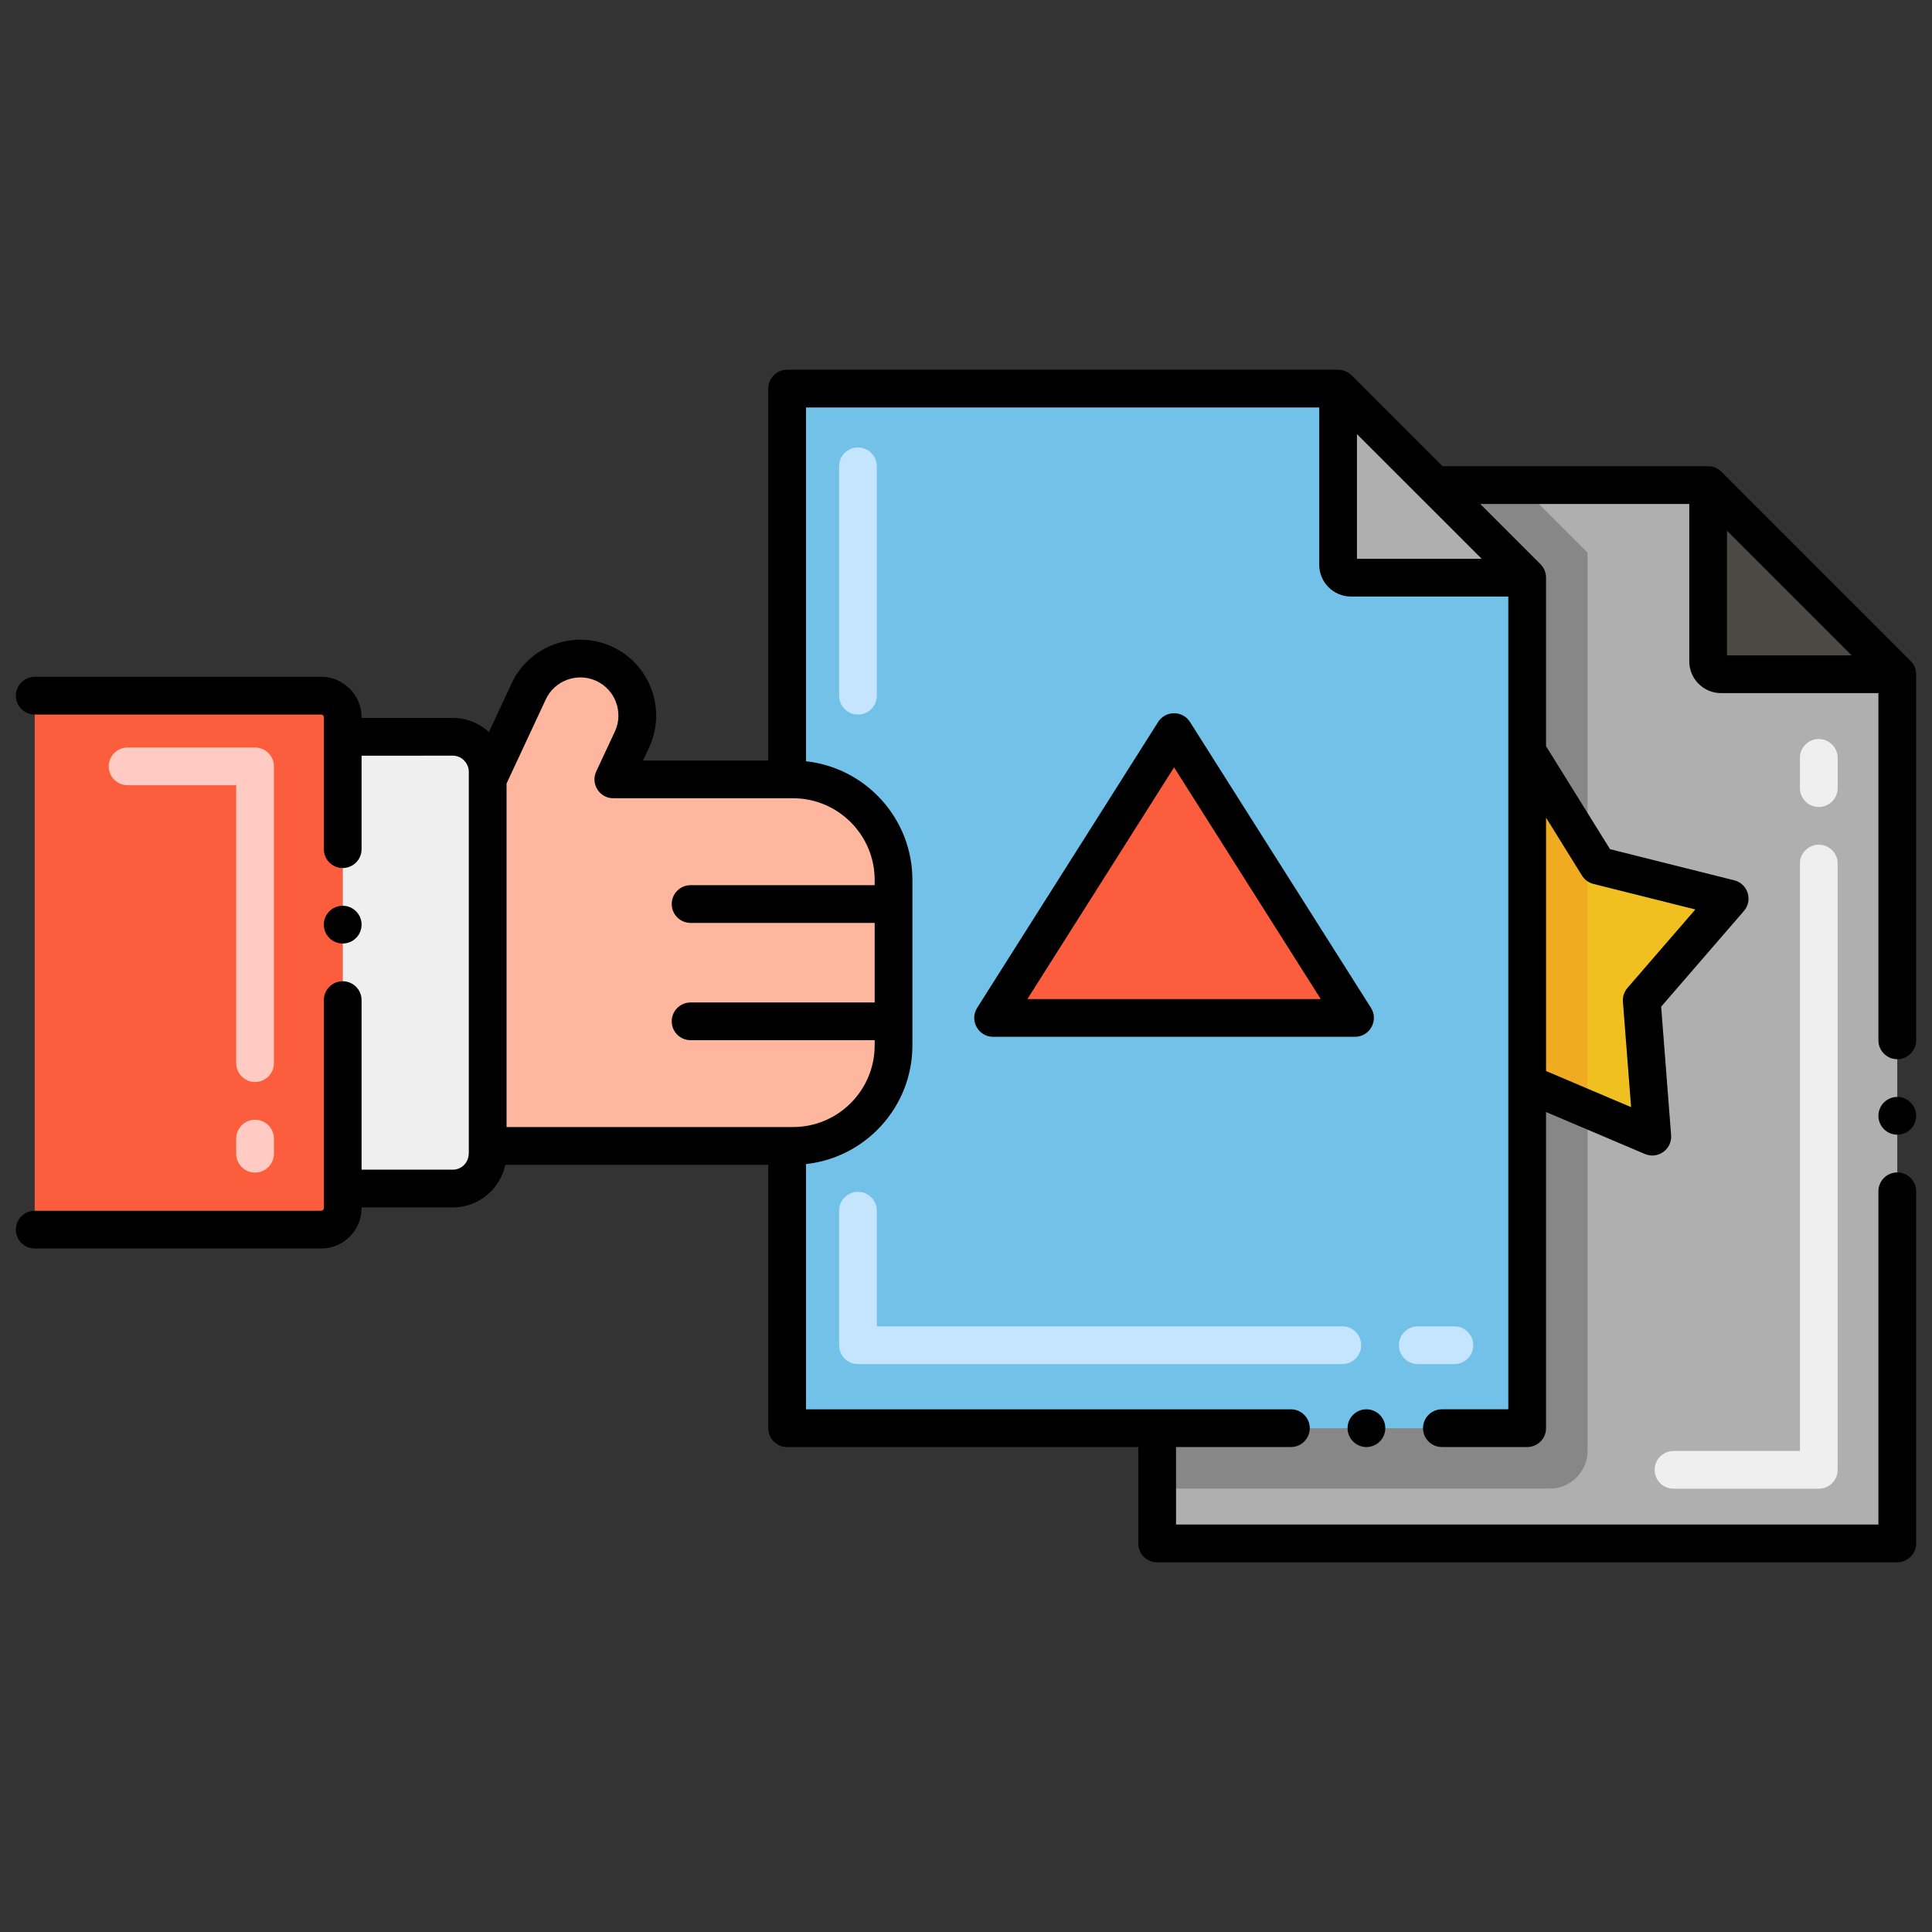 <?xml version="1.0" encoding="utf-8"?>
<!-- Generator: Adobe Illustrator 23.0.3, SVG Export Plug-In . SVG Version: 6.00 Build 0)  -->
<svg version="1.1" xmlns="http://www.w3.org/2000/svg" xmlns:xlink="http://www.w3.org/1999/xlink" x="0px" y="0px"
	 viewBox="0 0 256 256" style="enable-background:new 0 0 256 256;" xml:space="preserve">
<rect x="0" y="0" width="256" height="256" fill="#333333" stroke="none"/>
<style type="text/css">
	.st0{fill:#878787;}
	.st1{fill:#F2E1D6;}
	.st2{fill:#FFFFFF;}
	.st3{fill:#F0C020;}
	.st4{fill:#F9E5AF;}
	.st5{fill:#72C1E8;}
	.st6{fill:#C5E5FF;}
	.st7{fill:#13BF6D;}
	.st8{fill:#76FFBA;}
	.st9{fill:#EFEFEF;}
	.st10{fill:#FC5D3D;}
	.st11{fill:#FFCBC2;}
	.st12{fill:#FFB69F;}
	.st13{fill:#AFAFAF;}
	.st14{fill:#7C7B7A;}
	.st15{fill:#D6C0B4;}
	.st16{fill:#7A7380;}
	.st17{fill:#F0AB20;}
	.st18{fill:#FBE0E2;}
	.st19{fill:#4C4945;}
	.st20{fill:#68B0D4;}
	.st21{fill:#B35034;}
	.st22{fill:#EDAF85;}
	.st23{fill:#139C6D;}
</style>
<g id="Layer_2">
</g>
<g id="Layer_1">
	<g>
		<g>
			<g>
				<g>
					<g>
						<path class="st13" d="M226.34,64.28H190.1l12.26,12.26v112.7h-49.03v15.27h98.07V89.34L226.34,64.28z"/>
					</g>
					<g>
						<path class="st0" d="M210.359,73.231v119.01c0,2.761-2.239,5-5,5h-52.03v-8h49.03V76.543l-12.26-12.262h11.31L210.359,73.231z
							"/>
					</g>
					<g>
						<path class="st19" d="M251.39,89.34h-23.341c-0.946,0-1.712-0.767-1.712-1.712V64.287L251.39,89.34z"/>
					</g>
				</g>
				<g>
					<g>
						<polygon class="st3" points="217.539,132.541 218.939,150.611 210.359,146.971 202.359,143.571 202.359,99.581 
							210.359,112.461 211.749,114.701 229.189,119.071 						"/>
					</g>
				</g>
				<g>
					<polygon class="st17" points="210.359,112.461 210.359,146.971 202.359,143.571 202.359,99.581 					"/>
				</g>
				<path class="st5" d="M190.1,64.28l-12.8-12.79h-73v51.78h0.78c7.35,0,13.32,5.97,13.32,13.32v21.93
					c0,7.35-5.97,13.32-13.32,13.32h-0.78v37.4h98.06V76.54L190.1,64.28z"/>
				<path class="st13" d="M190.1,64.28l-12.8-12.79v23.34c0,0.95,0.77,1.71,1.72,1.71h23.34L190.1,64.28z"/>
				<g>
					<g>
						<path class="st6" d="M192.714,180.747h-4.851c-1.381,0-2.5-1.119-2.5-2.5s1.119-2.5,2.5-2.5h4.851c1.381,0,2.5,1.119,2.5,2.5
							S194.095,180.747,192.714,180.747z M177.864,180.747h-64.18c-1.381,0-2.5-1.119-2.5-2.5v-17.82c0-1.381,1.119-2.5,2.5-2.5
							s2.5,1.119,2.5,2.5v15.32h61.68c1.381,0,2.5,1.119,2.5,2.5S179.244,180.747,177.864,180.747z"/>
					</g>
					<g>
						<path class="st6" d="M113.684,94.685c-1.381,0-2.5-1.119-2.5-2.5V61.791c0-1.381,1.119-2.5,2.5-2.5s2.5,1.119,2.5,2.5v30.394
							C116.184,93.565,115.065,94.685,113.684,94.685z"/>
					</g>
				</g>
				<g>
					<polygon class="st10" points="155.57,97.006 131.595,134.88 179.546,134.88 					"/>
				</g>
			</g>
			<g>
				<g>
					<path class="st10" d="M4.601,162.933h37.961c1.575,0,2.852-1.277,2.852-2.852V95.036c0-1.575-1.277-2.852-2.852-2.852H4.601
						V162.933z"/>
				</g>
				<g>
					<path class="st9" d="M45.414,97.637h-0.004v59.854h14.587c2.555,0,4.614-2.087,4.621-4.624c0-0.004,0.001-0.008,0.001-0.012
						l0,0c0-0.001,0-0.002,0-0.002v-50.602c0-0.001,0-0.002,0-0.002v-0.002c0-2.398-1.973-4.615-4.619-4.615H45.414V97.637z"/>
				</g>
				<g>
					<path class="st12" d="M105.079,103.27h-0.78h-23.03l2.47-5.27c1.75-3.75,0.14-8.27-3.65-10.03c-3.79-1.76-8.28-0.12-10.03,3.65
						l-5.44,11.65v48.57h39.68h0.78c7.35,0,13.32-5.97,13.32-13.32v-21.93C118.399,109.24,112.429,103.27,105.079,103.27z"/>
				</g>
				<g>
					<path class="st11" d="M33.797,155.373c-1.381,0-2.5-1.119-2.5-2.5v-2c0-1.381,1.119-2.5,2.5-2.5s2.5,1.119,2.5,2.5v2
						C36.297,154.254,35.178,155.373,33.797,155.373z M33.797,143.373c-1.381,0-2.5-1.119-2.5-2.5v-36.825h-14.39
						c-1.381,0-2.5-1.119-2.5-2.5s1.119-2.5,2.5-2.5h16.89c1.381,0,2.5,1.119,2.5,2.5v39.325
						C36.297,142.254,35.178,143.373,33.797,143.373z"/>
				</g>
			</g>
		</g>
		<path class="st9" d="M240.999,197.261H221.75c-1.381,0-2.5-1.119-2.5-2.5s1.119-2.5,2.5-2.5h16.749v-77.834
			c0-1.381,1.119-2.5,2.5-2.5s2.5,1.119,2.5,2.5v80.334C243.499,196.142,242.38,197.261,240.999,197.261z M240.999,106.927
			c-1.381,0-2.5-1.119-2.5-2.5v-4c0-1.381,1.119-2.5,2.5-2.5s2.5,1.119,2.5,2.5v4C243.499,105.808,242.38,106.927,240.999,106.927z"
			/>
		<g>
			<path d="M181.658,133.543l-23.976-37.874c-0.979-1.547-3.243-1.551-4.225,0l-23.976,37.874c-1.052,1.661,0.144,3.837,2.112,3.837
				h47.952C181.512,137.38,182.711,135.205,181.658,133.543z M136.136,132.38l19.435-30.7l19.434,30.7H136.136z"/>
			<circle cx="45.41" cy="122.52" r="2.5"/>
			<path d="M253.16,87.569L228.1,62.51c-0.46-0.46-1.11-0.729-1.76-0.729h-35.199L179.08,49.72c-0.432-0.423-1.11-0.729-1.786-0.729
				H104.3c-1.424,0-2.5,1.162-2.5,2.5v49.282H85.198L86,99.056c2.342-5.01,0.182-11.007-4.861-13.356
				c-5.021-2.337-11.012-0.154-13.35,4.859l-3.001,6.437c-1.266-1.154-2.943-1.865-4.788-1.865H47.91V95.04
				c0-2.95-2.4-5.351-5.35-5.36H4.6c-1.38,0-2.5,1.13-2.5,2.5c0,1.38,1.12,2.5,2.5,2.5h37.96c0.2,0,0.35,0.16,0.35,0.36v17.479
				c0,1.38,1.13,2.5,2.5,2.5c1.38,0,2.5-1.12,2.5-2.5v-12.389H60c1.268,0,2.119,1.095,2.12,2.12l0,50.547
				c-0.033,1.37-1.045,2.192-2.123,2.192H47.91V132.52c0-1.38-1.12-2.5-2.5-2.5c-1.37,0-2.5,1.12-2.5,2.5v27.561
				c0,0.189-0.15,0.35-0.35,0.35H4.6c-1.38,0-2.5,1.12-2.5,2.5s1.12,2.5,2.5,2.5c0.01,0,0.01,0,0.01,0h37.95
				c2.95,0,5.35-2.399,5.35-5.35v-0.09h12.086c3.411,0,6.273-2.423,6.962-5.647H101.8v34.897c0,1.368,1.098,2.5,2.5,2.5h46.53v12.77
				c0,1.377,1.103,2.5,2.5,2.5h98.07c1.348,0,2.5-1.093,2.5-2.5v-46.66c0-1.38-1.13-2.5-2.5-2.5c-1.38,0-2.5,1.12-2.5,2.5v44.16
				h-93.07v-10.27h15.23c1.37,0,2.49-1.12,2.49-2.5c0-1.37-1.11-2.49-2.48-2.5c-0.01,0-0.01,0-0.01,0H106.8v-32.496
				c7.916-0.862,14.098-7.582,14.098-15.724v-21.927c0-8.141-6.183-14.861-14.098-15.723V53.99h68.003v20.84
				c0,2.323,1.89,4.213,4.212,4.213h20.844V186.74h-8.8c-1.38,0-2.5,1.119-2.5,2.5c0,1.38,1.12,2.5,2.5,2.5h11.3
				c1.378,0,2.5-1.114,2.5-2.5v-41.892l13.103,5.564c1.723,0.73,3.613-0.626,3.469-2.495l-1.319-17.029l10.968-12.682
				c1.22-1.412,0.516-3.61-1.284-4.061l-16.458-4.124l-8.479-13.652V76.54c0-0.67-0.26-1.3-0.73-1.771l-7.989-7.989h27.696v20.848
				c0,2.323,1.89,4.213,4.212,4.213H248.9v46.009c0,1.38,1.12,2.5,2.5,2.5s2.5-1.12,2.5-2.5c0-0.01,0-0.01,0-0.02V89.34
				C253.9,88.67,253.64,88.05,253.16,87.569z M115.898,116.594v0.696h-24.39c-1.381,0-2.5,1.119-2.5,2.5s1.119,2.5,2.5,2.5h24.39
				v10.542h-24.39c-1.381,0-2.5,1.119-2.5,2.5s1.119,2.5,2.5,2.5h24.39v0.688c0,5.95-4.836,10.819-10.818,10.819
				c0,0,0.734,0.003-37.96,0.003v-45.517l5.201-11.154c1.175-2.52,4.184-3.613,6.709-2.44c2.529,1.18,3.614,4.198,2.441,6.707
				l-2.465,5.275c-0.773,1.654,0.436,3.559,2.265,3.559h23.806C111.044,105.772,115.898,110.627,115.898,116.594z M179.803,57.522
				l8.525,8.521c0.003,0.003,0.006,0.006,0.009,0.009l7.995,7.991h-16.529V57.522z M209.625,116.019
				c0.343,0.552,0.886,0.949,1.517,1.106l13.499,3.383l-8.993,10.397c-0.437,0.505-0.653,1.163-0.602,1.829l1.083,13.968
				l-11.269-4.786v-33.571L209.625,116.019z M228.837,70.317l16.524,16.524h-16.524V70.317z"/>
			<circle cx="251.4" cy="147.85" r="2.5"/>
			<path d="M181.05,191.74c1.38,0,2.51-1.12,2.51-2.5c0-1.381-1.13-2.5-2.51-2.5c-1.37,0-2.49,1.119-2.49,2.5
				C178.56,190.62,179.68,191.74,181.05,191.74z"/>
		</g>
	</g>
</g>
</svg>
